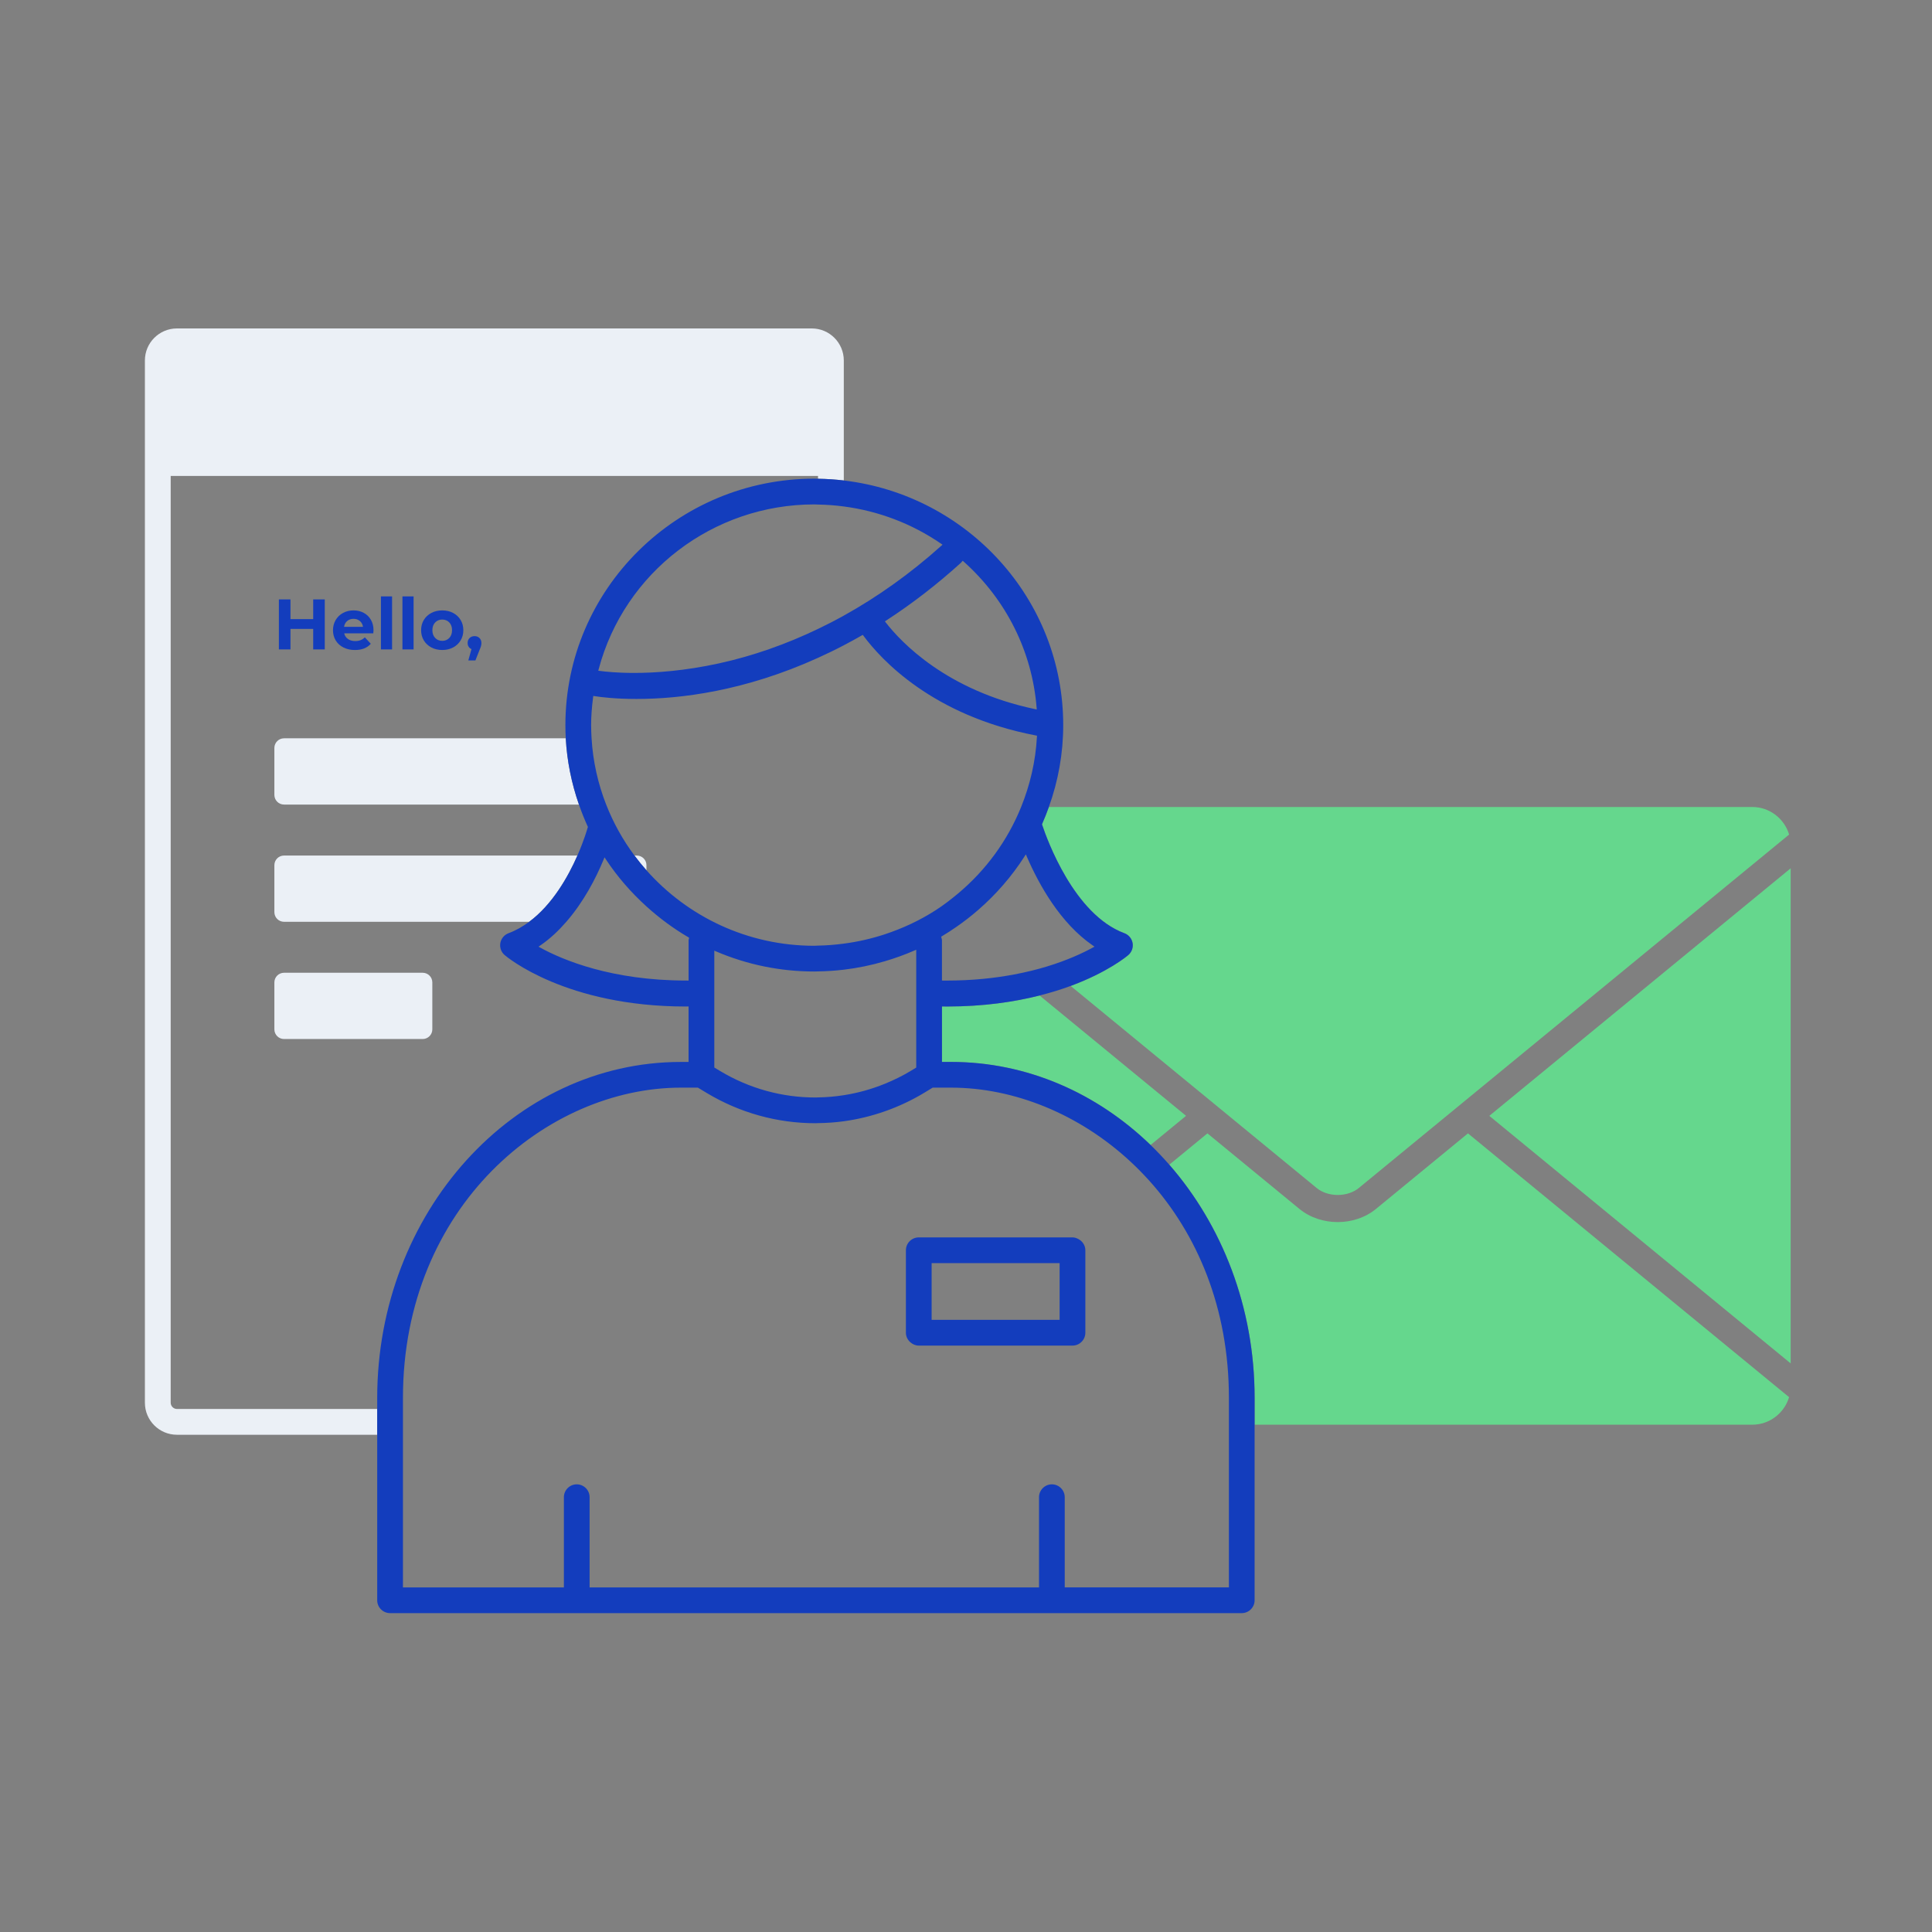 <svg width="200" height="200" viewBox="0 0 200 200" fill="none" xmlns="http://www.w3.org/2000/svg">
    <rect x="0" y="0" width="200" height="200" fill="#808080" stroke="none"/>
    <path d="M28.403 77.429V82.288C28.403 82.84 28.851 83.288 29.403 83.288H59.933C59.157 81.062 58.696 78.767 58.569 76.429H29.403C28.851 76.429 28.403 76.877 28.403 77.429Z" fill="#EBF0F6"/>
    <path d="M28.403 89.565V94.424C28.403 94.976 28.851 95.424 29.403 95.424H54.78C57.197 93.631 58.825 90.733 59.775 88.565H29.403C28.851 88.565 28.403 89.012 28.403 89.565Z" fill="#EBF0F6"/>
    <path d="M66.92 89.565C66.92 89.013 66.472 88.565 65.92 88.565H65.677C66.069 89.092 66.485 89.6 66.92 90.092V89.565Z" fill="#EBF0F6"/>
    <path d="M28.403 106.559C28.403 107.111 28.851 107.559 29.403 107.559H43.754C44.306 107.559 44.754 107.111 44.754 106.559V101.7C44.754 101.148 44.306 100.7 43.754 100.7H29.403C28.851 100.7 28.403 101.148 28.403 101.7V106.559Z" fill="#EBF0F6"/>
    <path d="M39.051 145.856H18.315C17.965 145.856 17.67 145.561 17.67 145.211V49.271H84.68V49.562C85.582 49.575 86.472 49.634 87.35 49.738V37.315C87.35 35.487 85.863 34 84.035 34H18.315C16.487 34 15 35.487 15 37.315V145.211C15 147.039 16.487 148.526 18.315 148.526H39.051V145.856Z" fill="#EBF0F6"/>
    <path d="M32.422 64.091H30.069V62.05H28.871V67.228H30.069V65.104H32.422V67.228H33.62V62.05H32.422V64.091Z" fill="#133DBD"/>
    <path d="M37.652 63.44C37.336 63.272 36.984 63.188 36.594 63.188C36.194 63.188 35.833 63.275 35.51 63.451C35.187 63.626 34.933 63.87 34.748 64.183C34.563 64.497 34.471 64.848 34.471 65.238C34.471 65.633 34.564 65.985 34.752 66.296C34.939 66.607 35.206 66.85 35.551 67.025C35.896 67.2 36.293 67.288 36.742 67.288C37.462 67.288 38.009 67.073 38.384 66.644L37.77 65.978C37.632 66.111 37.483 66.209 37.323 66.27C37.162 66.332 36.979 66.362 36.772 66.362C36.471 66.362 36.219 66.291 36.017 66.147C35.815 66.004 35.686 65.809 35.632 65.563H38.643C38.658 65.37 38.666 65.267 38.666 65.252C38.666 64.838 38.576 64.474 38.396 64.161C38.215 63.848 37.967 63.608 37.652 63.44ZM35.617 64.89C35.657 64.633 35.765 64.431 35.943 64.283C36.121 64.135 36.34 64.061 36.602 64.061C36.858 64.061 37.075 64.136 37.253 64.287C37.431 64.438 37.539 64.638 37.579 64.89H35.617Z" fill="#133DBD"/>
    <path d="M40.588 61.739H39.434V67.228H40.588V61.739Z" fill="#133DBD"/>
    <path d="M42.815 61.739H41.661V67.228H42.815V61.739Z" fill="#133DBD"/>
    <path d="M46.906 63.451C46.576 63.276 46.201 63.188 45.782 63.188C45.363 63.188 44.987 63.275 44.654 63.451C44.321 63.626 44.061 63.869 43.874 64.179C43.686 64.49 43.593 64.843 43.593 65.237C43.593 65.632 43.686 65.984 43.874 66.295C44.061 66.606 44.321 66.849 44.654 67.024C44.987 67.199 45.363 67.287 45.782 67.287C46.201 67.287 46.576 67.199 46.906 67.024C47.237 66.849 47.496 66.606 47.683 66.295C47.871 65.985 47.964 65.632 47.964 65.237C47.964 64.842 47.87 64.49 47.683 64.179C47.495 63.869 47.236 63.626 46.906 63.451ZM46.51 66.04C46.32 66.24 46.077 66.34 45.781 66.34C45.485 66.34 45.241 66.24 45.049 66.04C44.857 65.84 44.76 65.573 44.76 65.238C44.76 64.903 44.857 64.635 45.049 64.435C45.241 64.235 45.485 64.136 45.781 64.136C46.077 64.136 46.32 64.236 46.51 64.435C46.7 64.635 46.795 64.903 46.795 65.238C46.795 65.573 46.7 65.841 46.51 66.04Z" fill="#133DBD"/>
    <path d="M49.125 65.852C48.918 65.852 48.747 65.917 48.611 66.048C48.475 66.179 48.408 66.35 48.408 66.562C48.408 66.71 48.444 66.839 48.515 66.951C48.587 67.062 48.684 67.142 48.807 67.192L48.481 68.368H49.213L49.635 67.303C49.719 67.106 49.773 66.958 49.798 66.859C49.823 66.76 49.835 66.662 49.835 66.563C49.835 66.351 49.768 66.18 49.635 66.049C49.503 65.917 49.333 65.852 49.125 65.852Z" fill="#133DBD"/>
    <path d="M142.439 125.149C141.3 126.081 139.879 126.507 138.478 126.51C137.077 126.507 135.657 126.081 134.516 125.148L124.993 117.326L121.045 120.569C126.508 126.828 129.878 135.335 129.878 144.702V147.484H181.394C183.191 147.484 184.717 146.276 185.205 144.632L151.963 117.327L142.439 125.149Z" fill="#65D78D"/>
    <path d="M107.866 85.331L107.883 85.384C108.393 86.92 111.196 94.681 116.395 96.605C116.836 96.768 117.162 97.156 117.244 97.618C117.328 98.08 117.158 98.557 116.803 98.864C116.662 98.986 114.698 100.632 110.833 102.063L136.299 122.981C136.848 123.438 137.656 123.705 138.481 123.703C139.306 123.705 140.113 123.438 140.663 122.981L183.165 88.071L185.208 86.392C184.719 84.749 183.192 83.54 181.396 83.54H108.578C108.367 84.125 108.143 84.707 107.888 85.281L107.866 85.331Z" fill="#65D78D"/>
    <path d="M154.173 115.513L185.37 141.139V89.886L154.173 115.513Z" fill="#65D78D"/>
    <path d="M97.78 104.188L97.511 104.184V109.93H98.451C106.354 109.93 113.579 113.181 119.107 118.529L122.781 115.511L107.615 103.053C104.996 103.716 101.814 104.191 98.038 104.191C97.954 104.192 97.866 104.19 97.78 104.188Z" fill="#65D78D"/>
    <path d="M121.045 120.569C120.426 119.859 119.779 119.179 119.108 118.53C113.58 113.182 106.355 109.931 98.452 109.931H97.512V104.185L97.781 104.189C97.867 104.191 97.955 104.193 98.04 104.193C101.816 104.193 104.998 103.718 107.617 103.055C108.805 102.754 109.879 102.417 110.833 102.064C114.698 100.633 116.662 98.986 116.803 98.865C117.158 98.558 117.328 98.081 117.244 97.619C117.162 97.157 116.837 96.769 116.395 96.606C111.197 94.682 108.393 86.921 107.883 85.385L107.866 85.332L107.887 85.282C108.142 84.708 108.367 84.126 108.577 83.541C109.559 80.811 110.064 77.968 110.064 75.061C110.064 62.019 100.123 51.238 87.349 49.738C86.471 49.635 85.581 49.576 84.679 49.562C84.551 49.56 84.425 49.552 84.297 49.552C70.089 49.552 58.53 60.994 58.53 75.06C58.53 75.518 58.543 75.974 58.568 76.429C58.696 78.768 59.156 81.062 59.932 83.288C60.199 84.054 60.498 84.813 60.841 85.561L60.862 85.607L60.824 85.71C60.819 85.733 60.484 86.944 59.773 88.565C58.823 90.733 57.195 93.631 54.778 95.424C54.124 95.909 53.416 96.32 52.644 96.605C52.204 96.769 51.878 97.157 51.795 97.619C51.712 98.082 51.881 98.559 52.236 98.864C52.489 99.082 58.59 104.194 71.001 104.194L71.28 104.188V109.93H70.624L70.482 109.932C53.149 109.932 39.048 125.536 39.048 144.715V145.856V148.526V165.659C39.048 166.392 39.645 166.99 40.38 166.99H128.546C129.279 166.99 129.877 166.392 129.877 165.659V147.484V144.702C129.879 135.335 126.508 126.828 121.045 120.569ZM113.113 97.866L113.303 97.997L113.101 98.107C112.062 98.675 110.485 99.409 108.381 100.05C107.368 100.359 106.227 100.643 104.968 100.88C102.957 101.258 100.64 101.509 98.005 101.509C97.888 101.509 97.77 101.508 97.651 101.507L97.51 101.506V97.327C97.51 97.276 97.495 97.225 97.48 97.167C97.47 97.133 97.46 97.099 97.454 97.064L97.433 96.964L97.52 96.912C98.02 96.614 98.506 96.295 98.985 95.964C99.775 95.418 100.536 94.83 101.26 94.2C103.111 92.591 104.735 90.725 106.052 88.669L106.196 88.444L106.301 88.688C107.565 91.607 109.772 95.566 113.113 97.866ZM99.568 58.149L99.663 58.051L99.766 58.142C104.167 62.079 106.847 67.447 107.31 73.256L107.325 73.445L107.139 73.406C97.995 71.482 93.295 66.499 91.699 64.445L91.604 64.323L91.733 64.239C94.424 62.493 97.043 60.47 99.512 58.226C99.532 58.196 99.547 58.172 99.568 58.149ZM61.974 69.276C64.641 59.232 73.82 52.217 84.298 52.217C84.426 52.217 84.553 52.229 84.68 52.231C85.578 52.246 86.469 52.312 87.35 52.429C90.952 52.903 94.389 54.204 97.422 56.283L97.57 56.386L97.436 56.506C94.232 59.381 90.859 61.777 87.35 63.728C86.469 64.218 85.579 64.676 84.68 65.106C81.377 66.689 77.964 67.896 74.444 68.669C70.868 69.453 67.84 69.661 65.638 69.661C63.885 69.661 62.657 69.529 62.092 69.453L61.933 69.432L61.974 69.276ZM62.749 83.288C61.907 81.138 61.382 78.834 61.238 76.429C61.211 75.976 61.193 75.52 61.193 75.061C61.193 74.191 61.257 73.278 61.396 72.188L61.415 72.042L61.559 72.065C62.248 72.173 63.727 72.356 65.889 72.356C70.428 72.356 77.09 71.546 84.681 68.098C85.56 67.699 86.449 67.272 87.351 66.799C87.965 66.477 88.583 66.14 89.206 65.782L89.316 65.72L89.391 65.822C91.18 68.239 96.497 74.083 107.227 76.133L107.349 76.156L107.342 76.28C107.204 78.843 106.621 81.277 105.707 83.54C104.292 87.042 102.036 90.102 99.182 92.492C98.443 93.11 97.679 93.699 96.866 94.222C95.238 95.27 93.462 96.102 91.588 96.72C90.227 97.169 88.811 97.492 87.353 97.684C86.476 97.799 85.587 97.874 84.683 97.889C84.554 97.891 84.43 97.907 84.301 97.907C77.378 97.907 71.161 94.877 66.923 90.092C66.488 89.601 66.072 89.092 65.68 88.565C64.478 86.954 63.491 85.181 62.749 83.288ZM94.849 98.316V110.514L94.339 110.823C93.451 111.363 92.528 111.815 91.586 112.198C90.212 112.756 88.792 113.149 87.351 113.374C86.466 113.512 85.574 113.59 84.681 113.603C84.589 113.604 84.497 113.612 84.405 113.612C80.999 113.613 77.592 112.7 74.549 110.872L73.945 110.51V98.412L74.142 98.496C77.37 99.872 80.787 100.569 84.298 100.569C84.426 100.569 84.553 100.561 84.68 100.559C85.577 100.546 86.467 100.487 87.35 100.382C88.785 100.212 90.198 99.921 91.585 99.511C92.622 99.205 93.645 98.841 94.65 98.402L94.849 98.316ZM71.142 101.506C71.106 101.506 71.069 101.506 71.033 101.506C63.318 101.506 58.274 99.382 55.948 98.111L55.745 98.001L55.936 97.87C56.95 97.178 57.834 96.332 58.625 95.423C60.419 93.361 61.677 90.939 62.479 88.997L62.581 88.75L62.728 88.973C63.905 90.755 65.324 92.385 66.919 93.831C68.247 95.034 69.696 96.111 71.249 97.019L71.331 97.067L71.318 97.161C71.313 97.193 71.305 97.223 71.297 97.254C71.289 97.282 71.282 97.307 71.282 97.327V101.507H71.142V101.506ZM110.221 164.327V154.989C110.221 154.256 109.623 153.658 108.89 153.658C108.157 153.658 107.559 154.256 107.559 154.989V164.328H61.036V154.989C61.036 154.256 60.439 153.658 59.705 153.658C58.971 153.658 58.374 154.256 58.374 154.989V164.328H41.713V148.526V145.856V144.713C41.713 124.872 56.648 112.592 70.484 112.592H72.244L73.178 113.154C76.579 115.196 80.461 116.275 84.404 116.275C84.496 116.275 84.588 116.267 84.68 116.265C85.575 116.254 86.467 116.194 87.35 116.072C88.793 115.874 90.211 115.529 91.585 115.048C93.02 114.546 94.406 113.895 95.72 113.098L96.55 112.592H98.45C104.953 112.593 111.698 115.307 117.021 120.243C117.704 120.876 118.364 121.546 118.997 122.251C123.923 127.743 127.216 135.389 127.216 144.702V147.484V164.327H110.221Z" fill="#133DBD"/>
    <path d="M112.355 137.964V129.426C112.355 128.927 112.067 128.507 111.659 128.279C111.467 128.172 111.258 128.095 111.023 128.095H107.463H95.111C94.377 128.095 93.779 128.693 93.779 129.426V137.964C93.779 138.363 93.964 138.71 94.243 138.954C94.477 139.159 94.775 139.295 95.111 139.295H98.249H111.023C111.758 139.295 112.355 138.698 112.355 137.964ZM109.692 136.632H101.49H97.07H96.442V130.757H104.222H108.642H109.692V136.632Z" fill="#133DBD"/>
</svg>
